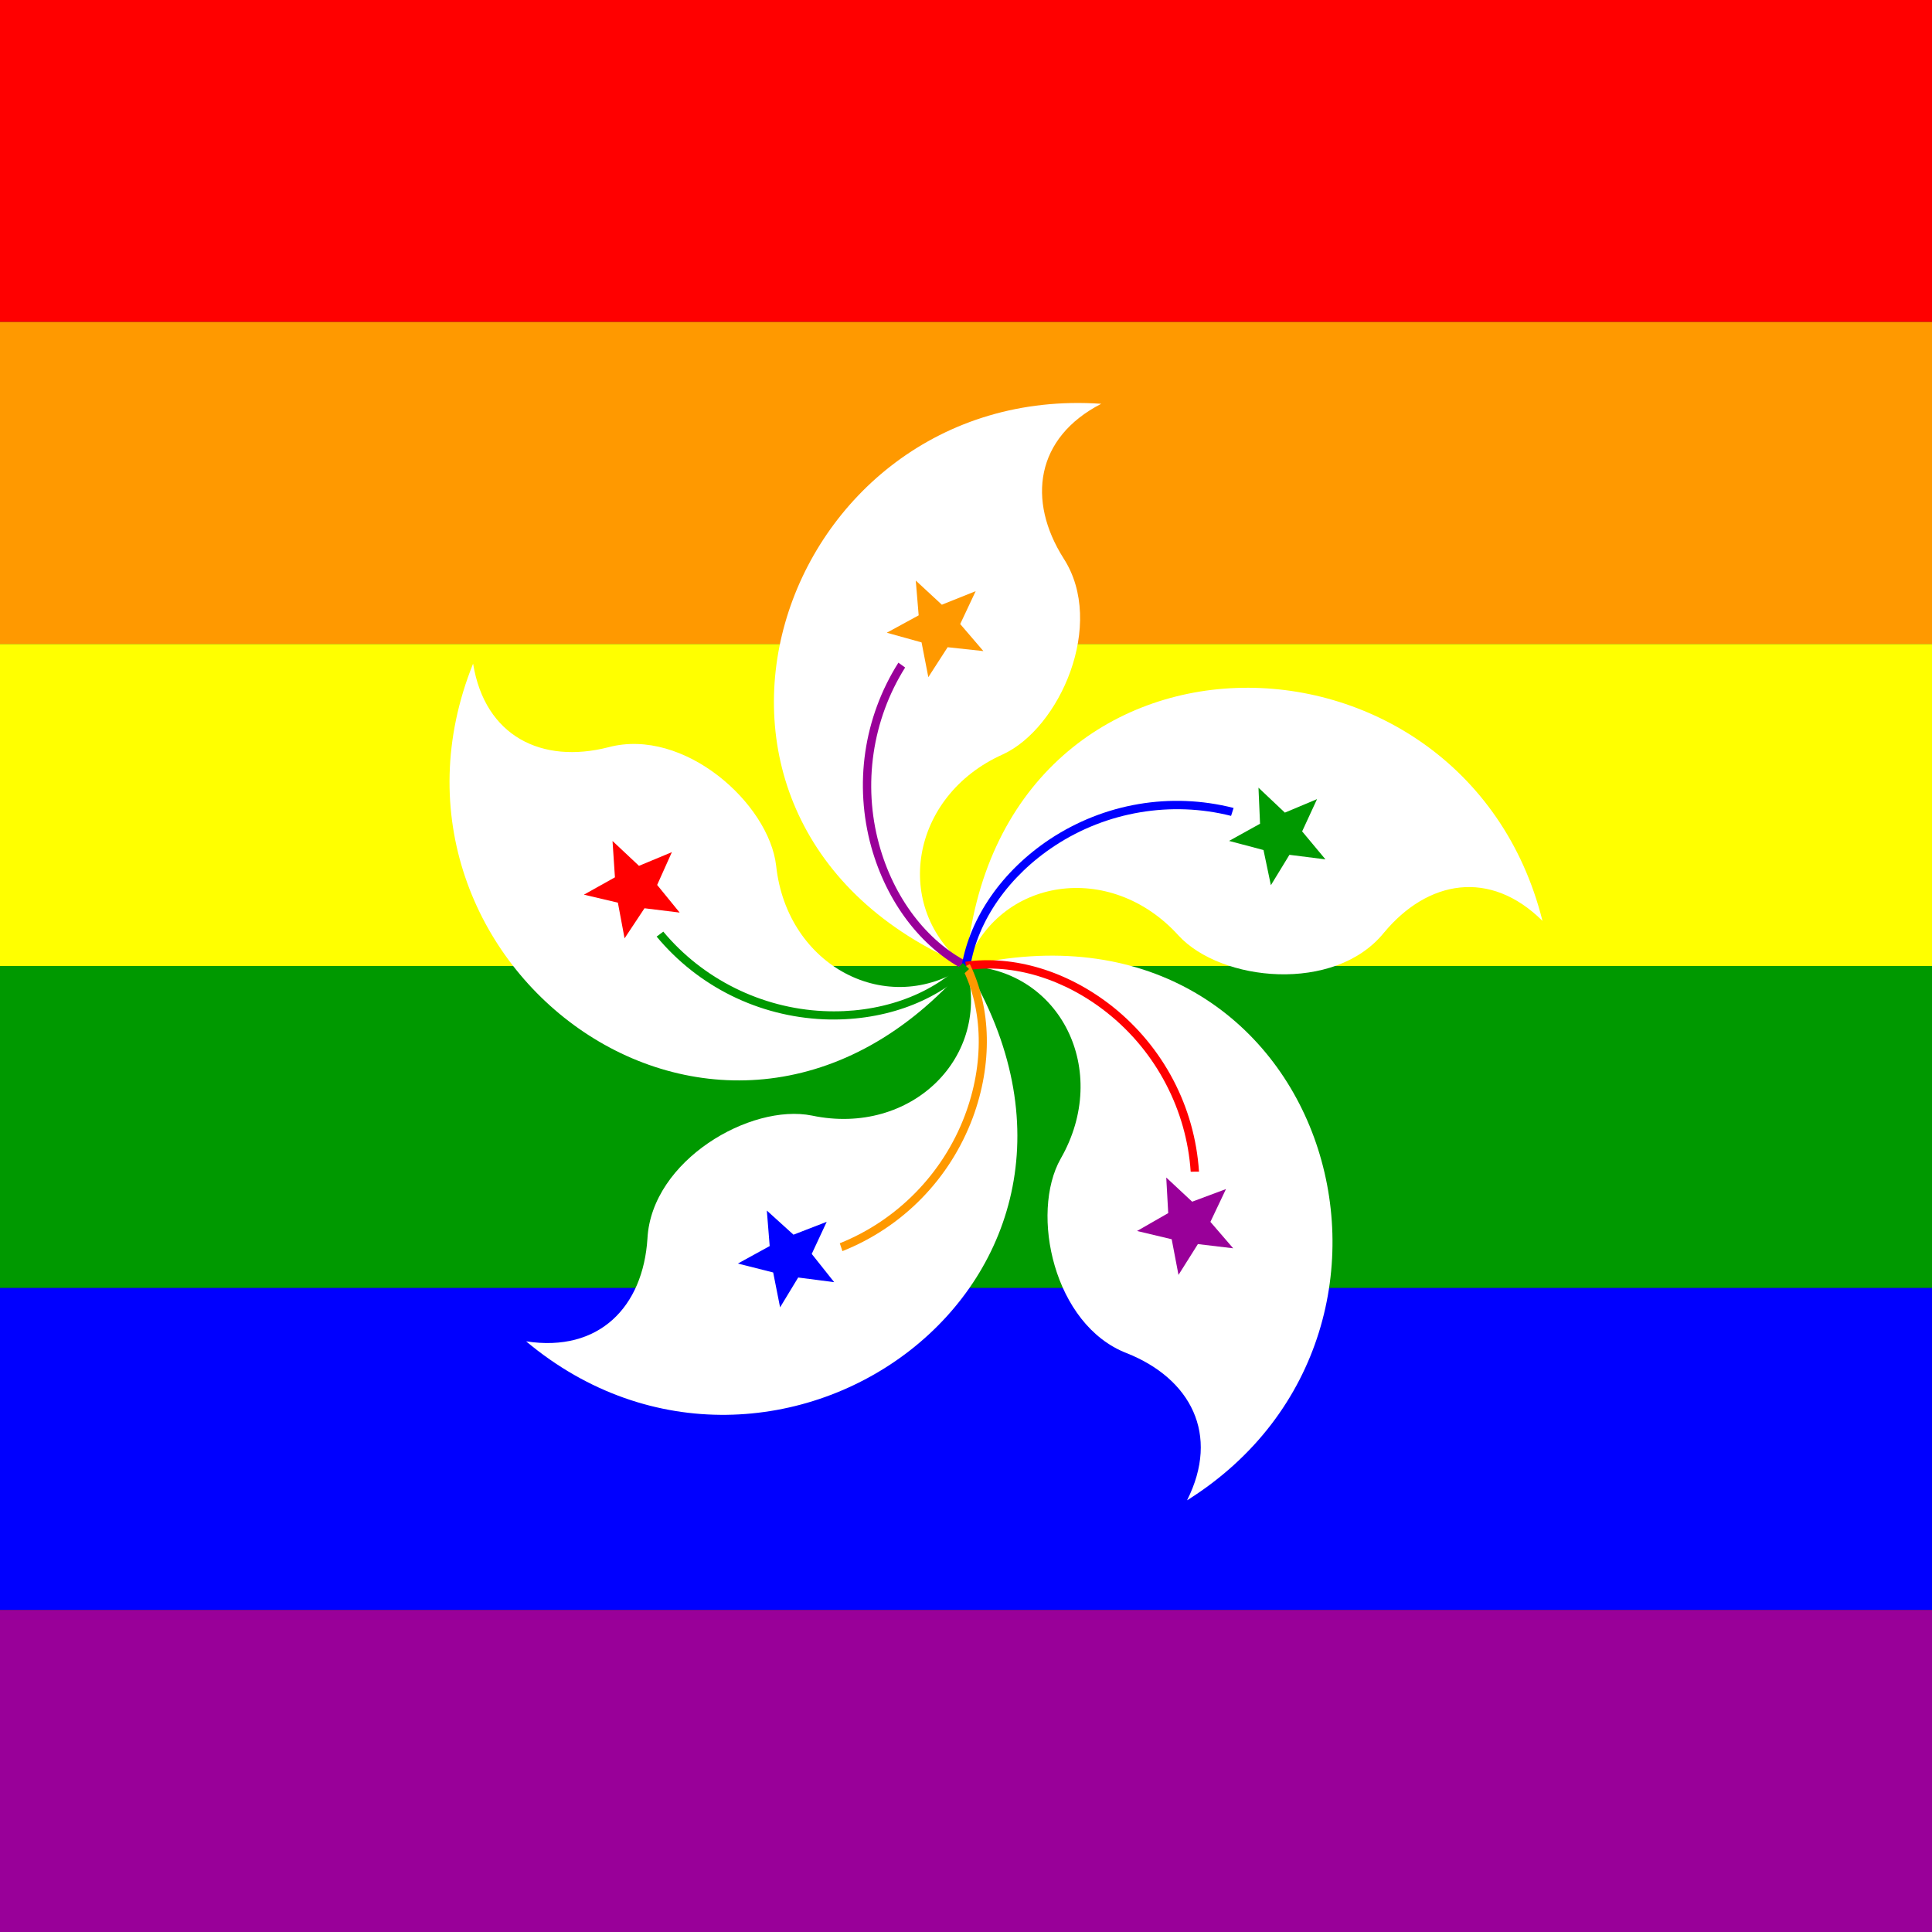 <?xml version="1.0"?>
<svg xmlns="http://www.w3.org/2000/svg" xmlns:xlink="http://www.w3.org/1999/xlink" version="1.1" width="360" height="360" viewBox="0 0 360 360">
<rect x="0" y="0" width="360" height="360" fill="#333333" stroke="none"/>
<!-- Generated by Kreative Vexillo v1.0 -->
<style>
.blue{fill:rgb(0,0,255);}
.green{fill:rgb(0,153,0);}
.orange{fill:rgb(255,153,0);}
.purple{fill:rgb(153,0,153);}
.red{fill:rgb(255,0,0);}
.white{fill:rgb(255,255,255);}
.yellow{fill:rgb(255,255,0);}
</style>
<defs>
<path id="petal" d="M 0.0 0.0 C -0.351 -0.148 -0.195 -0.605 0.14 -0.582 C 0.072 -0.547 0.063 -0.482 0.101 -0.422 C 0.145 -0.354 0.097 -0.246 0.038 -0.219 C -0.058 -0.176 -0.077 -0.06 -1.0000542E-4 1.4901161E-8 Z"/>
<path id="star" d="M -0.019 -0.33 L -0.039 -0.299 L -0.046 -0.335 L -0.082 -0.345 L -0.049 -0.363 L -0.052 -0.399 L -0.025 -0.374 L 0.01 -0.388 L -0.006 -0.354 L 0.018 -0.326 Z"/>
<path id="trace" d="M 0.002 -0.004 C -0.041 -0.026 -0.075 -0.071 -0.09 -0.126 C -0.107 -0.188 -0.097 -0.255 -0.063 -0.309 L -0.07 -0.314 C -0.106 -0.257 -0.116 -0.188 -0.098 -0.123 C -0.082 -0.066 -0.047 -0.02 -0.002 0.004 Z"/>
</defs>
<g>
<g>
<rect x="0" y="0" width="360" height="60" class="red"/>
<rect x="0" y="60" width="360" height="60" class="orange"/>
<rect x="0" y="120" width="360" height="60" class="yellow"/>
<rect x="0" y="180" width="360" height="60" class="green"/>
<rect x="0" y="240" width="360" height="60" class="blue"/>
<rect x="0" y="300" width="360" height="60" class="purple"/>
</g>
<g>
<use xlink:href="#petal" transform="translate(180 180) scale(180 180) rotate(0)" class="white"/>
<use xlink:href="#star" transform="translate(180 180) scale(180 180) rotate(0)" class="orange"/>
<use xlink:href="#trace" transform="translate(180 180) scale(180 180) rotate(0)" class="purple"/>
</g>
<g>
<use xlink:href="#petal" transform="translate(180 180) scale(180 180) rotate(72)" class="white"/>
<use xlink:href="#star" transform="translate(180 180) scale(180 180) rotate(72)" class="green"/>
<use xlink:href="#trace" transform="translate(180 180) scale(180 180) rotate(72)" class="blue"/>
</g>
<g>
<use xlink:href="#petal" transform="translate(180 180) scale(180 180) rotate(144)" class="white"/>
<use xlink:href="#star" transform="translate(180 180) scale(180 180) rotate(144)" class="purple"/>
<use xlink:href="#trace" transform="translate(180 180) scale(180 180) rotate(144)" class="red"/>
</g>
<g>
<use xlink:href="#petal" transform="translate(180 180) scale(180 180) rotate(216)" class="white"/>
<use xlink:href="#star" transform="translate(180 180) scale(180 180) rotate(216)" class="blue"/>
<use xlink:href="#trace" transform="translate(180 180) scale(180 180) rotate(216)" class="orange"/>
</g>
<g>
<use xlink:href="#petal" transform="translate(180 180) scale(180 180) rotate(288)" class="white"/>
<use xlink:href="#star" transform="translate(180 180) scale(180 180) rotate(288)" class="red"/>
<use xlink:href="#trace" transform="translate(180 180) scale(180 180) rotate(288)" class="green"/>
</g>
</g>
</svg>
